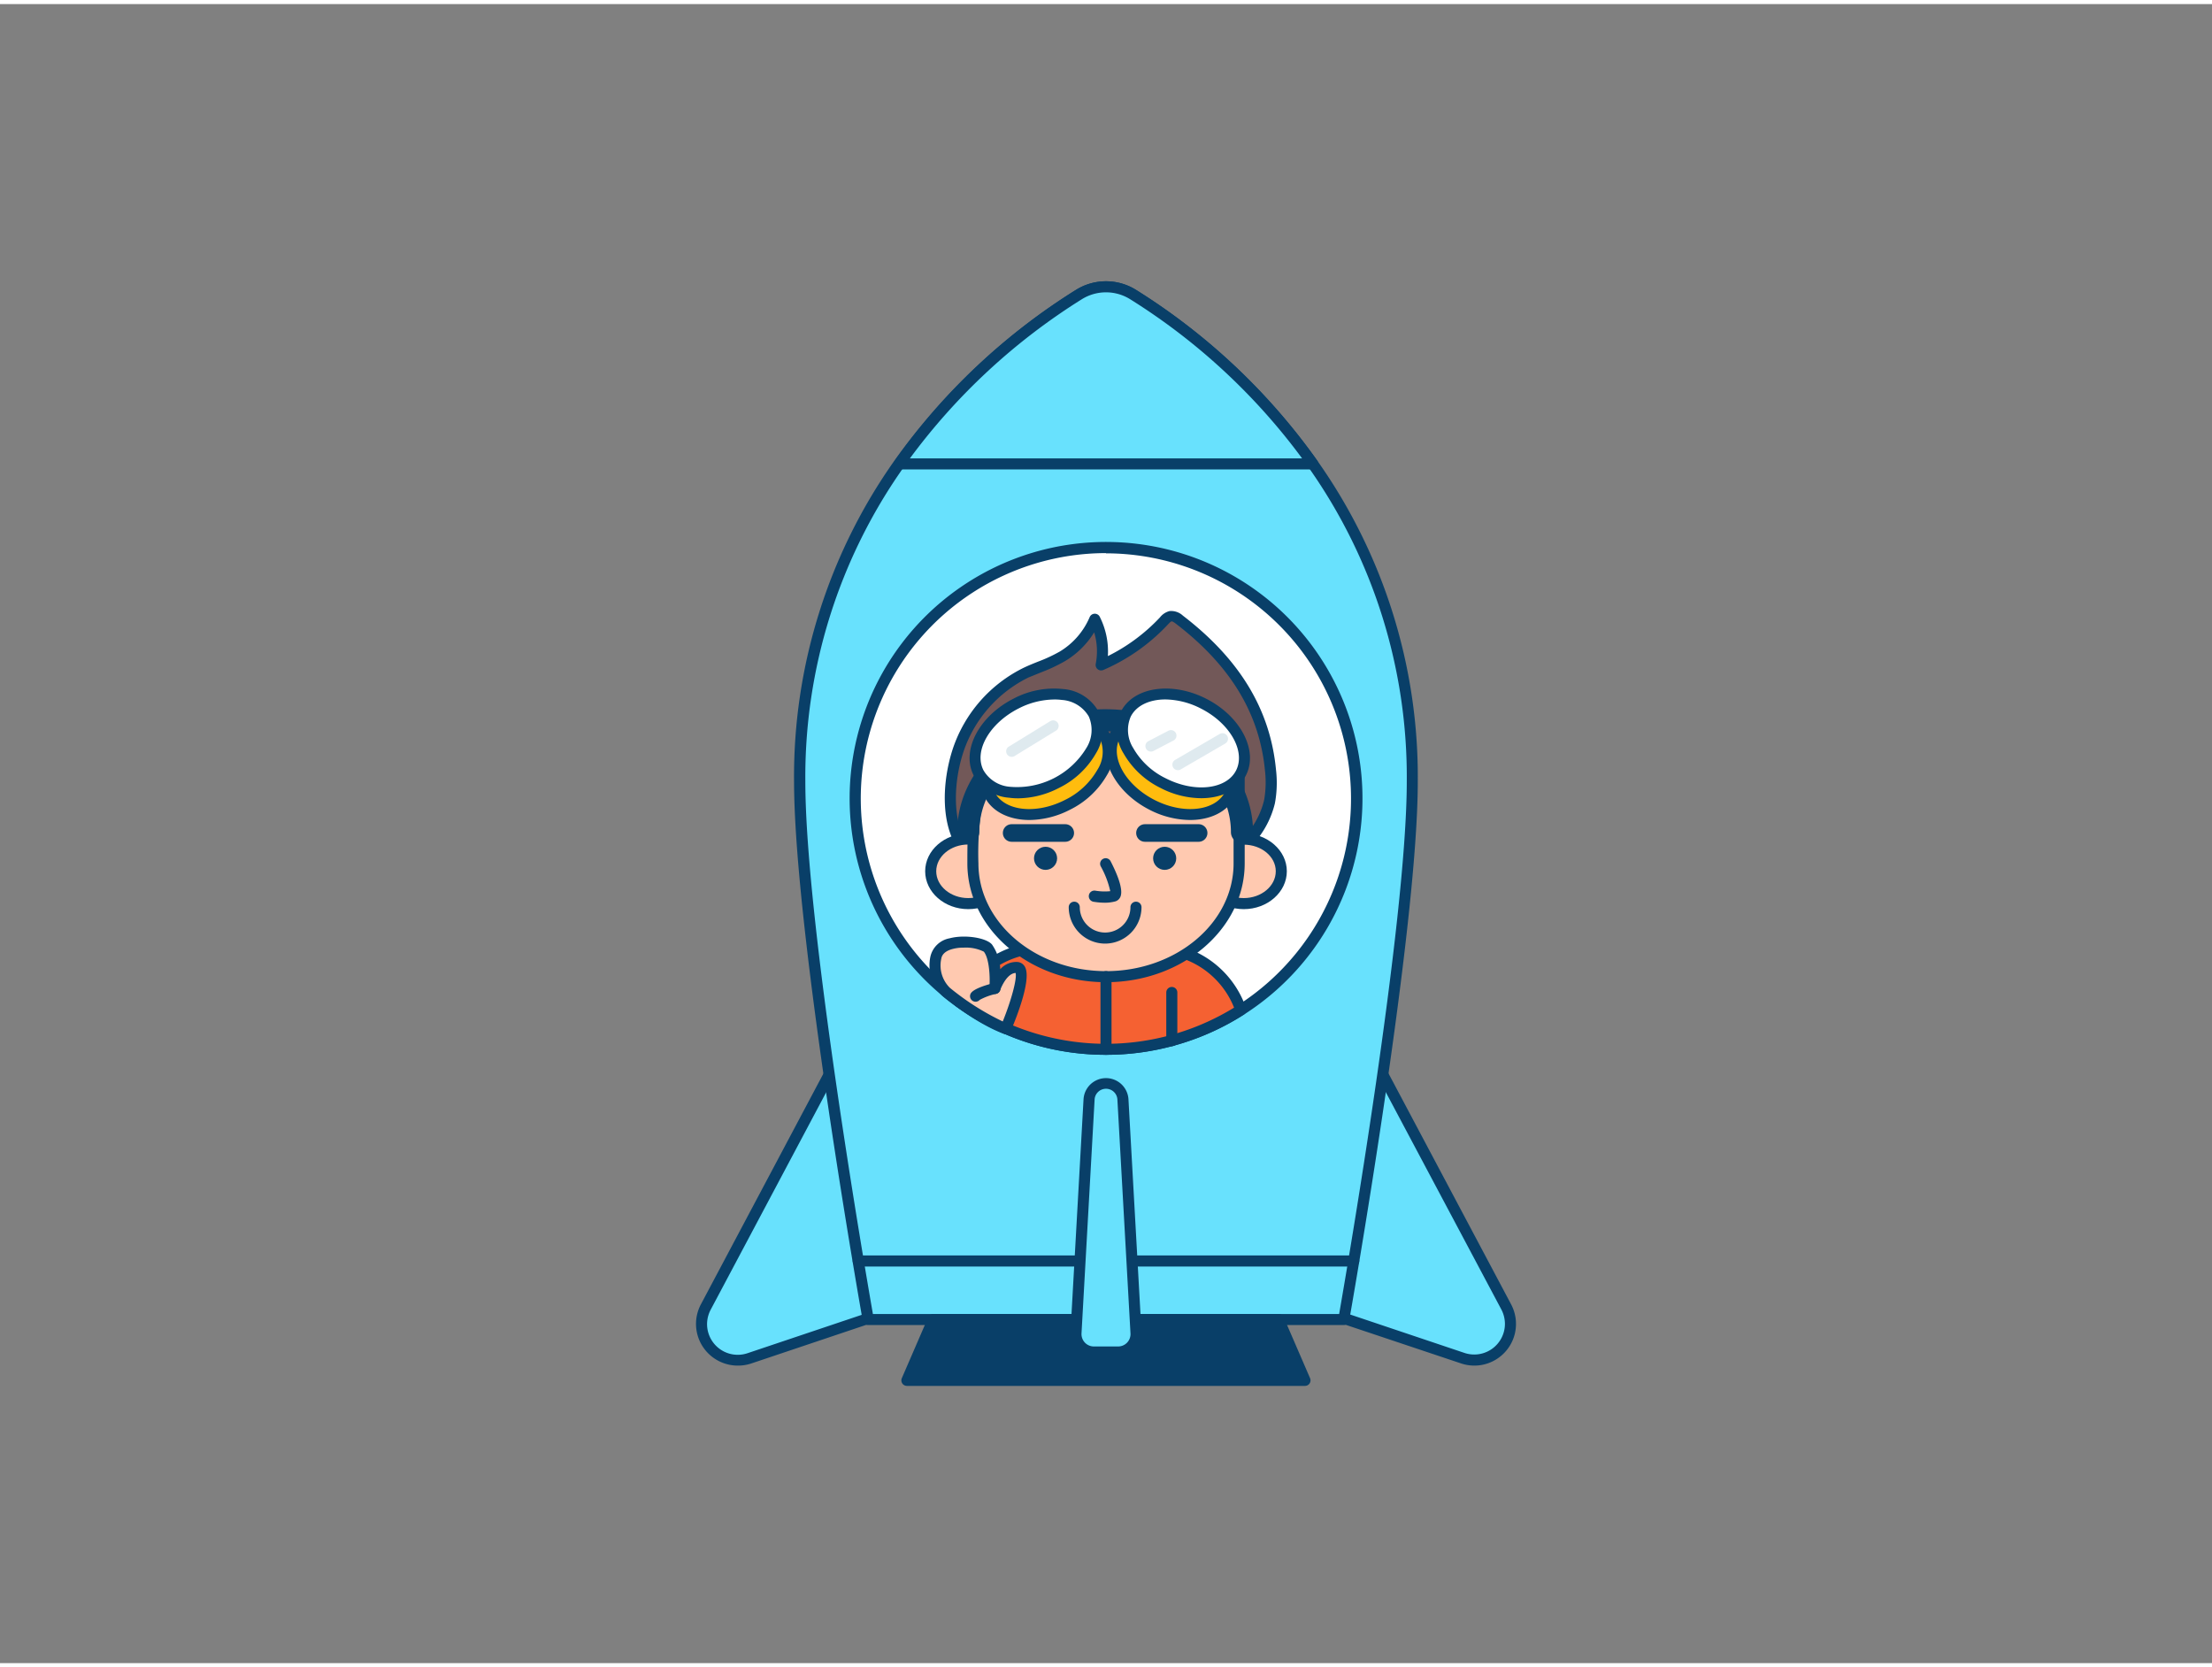 <svg xmlns="http://www.w3.org/2000/svg" viewBox="0 0 400 300" width="406" height="306" class="illustration styles_illustrationTablet__1DWOa"><rect x="0" y="0" width="400" height="300" fill="#808080" stroke="none"/><g id="_319_rocket_boy_outline" data-name="#319_rocket_boy_outline"><path d="M157.64,179.08l-30,56.5a6.59,6.59,0,0,0-.77,3.07h0a6.54,6.54,0,0,0,8.63,6.2L158.8,237Z" fill="#68e1fd"></path><path d="M133.38,246.2a7.55,7.55,0,0,1-7.52-7.55,7.56,7.56,0,0,1,.89-3.54l30-56.5a1,1,0,0,1,1.89.45L159.8,237a1,1,0,0,1-.68,1l-23.31,7.83A7.59,7.59,0,0,1,133.38,246.2ZM156.72,183l-28.21,53.1a5.63,5.63,0,0,0-.65,2.6,5.55,5.55,0,0,0,7.31,5.26l22.62-7.6Z" fill="#093f68"></path><path d="M242.36,179.08l30,56.5a6.59,6.59,0,0,1,.77,3.07h0a6.54,6.54,0,0,1-8.63,6.2L241.2,237Z" fill="#68e1fd"></path><path d="M266.62,246.2a7.59,7.59,0,0,1-2.43-.4L240.88,238a1,1,0,0,1-.68-1l1.16-57.94a1,1,0,0,1,1.89-.45l30,56.5a7.53,7.53,0,0,1-2.25,9.67A7.48,7.48,0,0,1,266.62,246.2Zm-24.41-9.89,22.62,7.6a5.55,5.55,0,0,0,7.31-5.26,5.63,5.63,0,0,0-.65-2.6L243.28,183Z" fill="#093f68"></path><path d="M255.38,140.54c0,27.57-12.39,97.33-12.39,97.33H157s-12.39-69.76-12.39-97.33a98.05,98.05,0,0,1,18-57.39,113.7,113.7,0,0,1,32.53-30.64,9.28,9.28,0,0,1,9.74,0A113.7,113.7,0,0,1,237.4,83.15,98.05,98.05,0,0,1,255.38,140.54Z" fill="#68e1fd"></path><path d="M243,238.87H157a1,1,0,0,1-1-.83c-.13-.69-12.41-70.16-12.41-97.5a98.94,98.94,0,0,1,18.16-58A114.69,114.69,0,0,1,194.6,51.66a10.25,10.25,0,0,1,10.8,0,114.69,114.69,0,0,1,32.82,30.92,98.94,98.94,0,0,1,18.16,58c0,27.34-12.28,96.81-12.41,97.5A1,1,0,0,1,243,238.87Zm-85.14-2h84.3c1.39-8,12.23-70.78,12.23-96.33a97,97,0,0,0-17.8-56.81,112.56,112.56,0,0,0-32.23-30.37,8.26,8.26,0,0,0-8.7,0,112.56,112.56,0,0,0-32.23,30.37,97,97,0,0,0-17.8,56.81C145.62,166.09,156.46,228.92,157.85,236.87Z" fill="#093f68"></path><path d="M244.8,228.28H155.2a1,1,0,0,1,0-2h89.6a1,1,0,0,1,0,2Z" fill="#093f68"></path><polygon points="235.99 248.87 164.01 248.87 168.77 237.87 231.23 237.87 235.99 248.87" fill="#093f68"></polygon><path d="M236,249.87H164a1,1,0,0,1-.84-.45,1,1,0,0,1-.08-.95l4.76-11a1,1,0,0,1,.92-.6h62.46a1,1,0,0,1,.92.6l4.76,11a1,1,0,0,1-.08.95A1,1,0,0,1,236,249.87Zm-70.46-2h68.94l-3.9-9H169.42Z" fill="#093f68"></path><path d="M245.36,143.68A45.36,45.36,0,1,1,200,98.32,45.31,45.31,0,0,1,245.36,143.68Z" fill="#fff"></path><path d="M200,190a46.1,46.1,0,0,1-17-3.22,47,47,0,0,1-10.06-5.5,46.37,46.37,0,1,1,52,1.45,45.57,45.57,0,0,1-10.61,5A46.14,46.14,0,0,1,200,190Zm0-90.72a44.36,44.36,0,1,0,13.69,86.56,43.44,43.44,0,0,0,10.15-4.8A44.35,44.35,0,0,0,200,99.32Z" fill="#093f68"></path><path d="M200,189a45.14,45.14,0,0,1-26.48-8.53,16.4,16.4,0,0,1,11.12-9.36,16.67,16.67,0,0,1,4-.45l20.33.08a16,16,0,0,1,5.52,1,16.4,16.4,0,0,1,9.94,10.16,44.88,44.88,0,0,1-10.38,4.9A45.34,45.34,0,0,1,200,189Z" fill="#f56132"></path><path d="M200,190a46.1,46.1,0,0,1-17-3.22,47,47,0,0,1-10.06-5.5,1,1,0,0,1-.33-1.21,17.44,17.44,0,0,1,11.81-9.93,17.61,17.61,0,0,1,4.19-.48l20.32.08a17,17,0,0,1,5.87,1.05,17.48,17.48,0,0,1,10.53,10.78,1,1,0,0,1-.4,1.16A46.31,46.31,0,0,1,200,190Zm-25.22-9.87a44.29,44.29,0,0,0,48.38,1.34,15.48,15.48,0,0,0-9.06-8.8,15.09,15.09,0,0,0-5.19-.93l-20.32-.08a16.26,16.26,0,0,0-3.71.43A15.44,15.44,0,0,0,174.78,180.17Z" fill="#093f68"></path><path d="M229.62,144a19.72,19.72,0,0,0,.12-5.48c-1.11-11.57-7.51-20.31-16.45-27.17a2.17,2.17,0,0,0-1.62-.62,2.23,2.23,0,0,0-1.17.83,34,34,0,0,1-11.38,8,12.91,12.91,0,0,0-1.15-8.33,14.43,14.43,0,0,1-5.82,6.7c-2.06,1.23-4.4,1.93-6.58,3a24.06,24.06,0,0,0-12.28,14c-1.74,5.2-2.46,13.32,1.16,17.88a14.12,14.12,0,0,0,5.48,3.9c6.73,3,14.39,3.17,21.7,2.29,3.51-.42,6.89-1.28,10.37-1.51a22.81,22.81,0,0,0,10.55-3.54,15.6,15.6,0,0,0,7-9.52C229.57,144.23,229.6,144.09,229.62,144Z" fill="#725858"></path><path d="M194.42,160.39a36.32,36.32,0,0,1-14.89-2.84,14.85,14.85,0,0,1-5.86-4.19c-3.71-4.68-3.34-12.82-1.33-18.82A25.23,25.23,0,0,1,185.14,120c.86-.41,1.73-.76,2.58-1.1a27.61,27.61,0,0,0,3.92-1.82,13.39,13.39,0,0,0,5.41-6.23,1,1,0,0,1,.89-.61,1,1,0,0,1,.93.55,13.94,13.94,0,0,1,1.47,7.11,33,33,0,0,0,9.42-7,3.2,3.2,0,0,1,1.73-1.14,3.11,3.11,0,0,1,2.41.82c10.29,7.9,15.8,17,16.84,27.86a20.32,20.32,0,0,1-.14,5.76h0l-.08.42a16.65,16.65,0,0,1-7.42,10.16,24.08,24.08,0,0,1-11,3.69,55,55,0,0,0-6,.82c-1.41.25-2.88.5-4.36.68A61.57,61.57,0,0,1,194.42,160.39Zm3.44-46.78a15.49,15.49,0,0,1-5.19,5.15,29,29,0,0,1-4.2,2c-.82.33-1.67.68-2.47,1a23.2,23.2,0,0,0-11.76,13.4c-1.78,5.31-2.23,12.88,1,17a13,13,0,0,0,5.09,3.6c5.71,2.52,12.64,3.25,21.18,2.22,1.43-.18,2.87-.43,4.26-.67a58.37,58.37,0,0,1,6.17-.85A21.91,21.91,0,0,0,222,153a14.59,14.59,0,0,0,6.55-8.89l.08-.38a18.65,18.65,0,0,0,.11-5.2c-1-10.26-6.24-18.92-16.07-26.46-.41-.32-.68-.47-.83-.44s-.42.32-.62.53a34.87,34.87,0,0,1-11.72,8.26,1,1,0,0,1-1-.14,1,1,0,0,1-.35-1A11.83,11.83,0,0,0,197.86,113.61ZM229.62,144h0Z" fill="#093f68"></path><ellipse cx="224.91" cy="156.81" rx="6.78" ry="5.85" fill="#ffc9b0"></ellipse><path d="M224.91,163.66c-4.29,0-7.78-3.07-7.78-6.85s3.49-6.84,7.78-6.84,7.79,3.07,7.79,6.84S229.2,163.66,224.91,163.66Zm0-11.69c-3.19,0-5.78,2.17-5.78,4.84s2.59,4.85,5.78,4.85,5.79-2.18,5.79-4.85S228.1,152,224.91,152Z" fill="#093f68"></path><ellipse cx="175.09" cy="156.81" rx="6.78" ry="5.85" fill="#ffc9b0"></ellipse><path d="M175.09,163.66c-4.29,0-7.79-3.07-7.79-6.85s3.5-6.84,7.79-6.84,7.78,3.07,7.78,6.84S179.38,163.66,175.09,163.66Zm0-11.69c-3.19,0-5.79,2.17-5.79,4.84s2.6,4.85,5.79,4.85,5.78-2.18,5.78-4.85S178.28,152,175.09,152Z" fill="#093f68"></path><path d="M214.64,139.49a26.48,26.48,0,0,1-8.53-1.66,43.83,43.83,0,0,1-11.11-7c-2.21,5.14-8.33,8.16-14,10.75-1.21.56-2.79,1.09-3.87.37-1.17,4.29-1.2,9-1.2,13.4,0,11.3,10.78,20.47,24.07,20.47s24.07-9.17,24.07-20.47V139.5C220.94,139.49,217.76,139.64,214.64,139.49Z" fill="#ffc9b0"></path><path d="M200,176.87c-13.82,0-25.07-9.63-25.07-21.47,0-4.06,0-9.11,1.24-13.67a1,1,0,0,1,.62-.67,1,1,0,0,1,.9.11c.52.34,1.49.2,2.9-.45,6-2.73,11.48-5.56,13.49-10.24a1,1,0,0,1,1.54-.38,43.5,43.5,0,0,0,10.86,6.8,25.3,25.3,0,0,0,8.21,1.59h0c2,.1,4.11.07,6.13,0,1.09,0,2.16,0,3.26,0a1,1,0,0,1,1,1v15.9C225.07,167.24,213.83,176.87,200,176.87Zm-22.16-33.56a56,56,0,0,0-.91,12.09c0,10.73,10.35,19.47,23.07,19.47s23.07-8.74,23.07-19.47V140.5q-1.11,0-2.22,0c-2,0-4.18.06-6.26,0h0a27,27,0,0,1-8.85-1.74,42.38,42.38,0,0,1-10.4-6.32c-2.59,4.63-8.06,7.43-13.92,10.11A6.62,6.62,0,0,1,177.84,143.31Z" fill="#093f68"></path><path d="M224.59,151.73a2,2,0,0,1-2-2c0-10-10.2-18.22-22.75-18.22s-22.75,8.17-22.75,18.22a2,2,0,0,1-4,0c0-12.25,12-22.22,26.75-22.22s26.75,10,26.75,22.22A2,2,0,0,1,224.59,151.73Z" fill="#093f68"></path><ellipse cx="189.37" cy="137.62" rx="11.69" ry="8.06" transform="translate(-41.84 100.97) rotate(-27)" fill="#ffbc0e"></ellipse><path d="M186.17,147.54c-3.62,0-6.73-1.45-8.11-4.16-2.27-4.45,1-10.66,7.19-13.83a15.6,15.6,0,0,1,9-1.75,8,8,0,0,1,6.39,4.06h0a8,8,0,0,1-.47,7.57,15.7,15.7,0,0,1-6.72,6.27A16.31,16.31,0,0,1,186.17,147.54Zm6.41-17.85a14.27,14.27,0,0,0-6.42,1.64c-5.25,2.67-8.08,7.67-6.32,11.14s7.48,4.12,12.73,1.45a13.62,13.62,0,0,0,5.87-5.45,6,6,0,0,0,.45-5.7h0a6.07,6.07,0,0,0-4.88-3A11.09,11.09,0,0,0,192.58,129.69Z" fill="#093f68"></path><ellipse cx="187.36" cy="133.69" rx="11.69" ry="8.06" transform="translate(-40.27 99.63) rotate(-27)" fill="#fff"></ellipse><path d="M184.14,143.62a11.57,11.57,0,0,1-1.68-.11,8,8,0,0,1-6.4-4.06c-2.27-4.45.95-10.66,7.19-13.84a15.65,15.65,0,0,1,9-1.75,8,8,0,0,1,6.4,4.07h0a8,8,0,0,1-.47,7.56,15.59,15.59,0,0,1-6.72,6.27A16.34,16.34,0,0,1,184.14,143.62Zm6.44-17.87a14.4,14.4,0,0,0-6.42,1.64c-5.25,2.68-8.09,7.68-6.32,11.15a6.07,6.07,0,0,0,4.88,3,14.67,14.67,0,0,0,13.72-7,6.11,6.11,0,0,0,.45-5.71h0a6.1,6.1,0,0,0-4.88-3A9.63,9.63,0,0,0,190.58,125.75Z" fill="#093f68"></path><ellipse cx="212" cy="137.62" rx="8.06" ry="11.69" transform="translate(-6.87 264.04) rotate(-63)" fill="#ffbc0e"></ellipse><path d="M215.2,147.54a16.31,16.31,0,0,1-7.31-1.84c-6.24-3.18-9.47-9.39-7.2-13.84h0c2.27-4.45,9.19-5.49,15.43-2.31s9.46,9.38,7.19,13.83C221.93,146.09,218.82,147.54,215.2,147.54Zm-12.72-14.77c-1.77,3.47,1.06,8.47,6.31,11.15s11,2,12.74-1.45-1.07-8.47-6.32-11.14-11-2-12.73,1.44Z" fill="#093f68"></path><ellipse cx="214" cy="133.69" rx="8.06" ry="11.69" transform="translate(-2.27 263.68) rotate(-63)" fill="#fff"></ellipse><path d="M217.2,143.6a16.18,16.18,0,0,1-7.31-1.84,15.59,15.59,0,0,1-6.72-6.27,8,8,0,0,1-.47-7.56h0c2.27-4.46,9.19-5.49,15.42-2.32s9.46,9.39,7.19,13.84C223.93,142.16,220.83,143.6,217.2,143.6Zm-6.46-17.86c-2.85,0-5.23,1.07-6.26,3.09h0a6.11,6.11,0,0,0,.45,5.71A13.6,13.6,0,0,0,210.8,140c5.25,2.68,11,2,12.73-1.44s-1.07-8.47-6.32-11.15A14.47,14.47,0,0,0,210.74,125.74Zm-7.15,2.64h0Z" fill="#093f68"></path><circle cx="189.07" cy="154.47" r="2.09" fill="#093f68"></circle><circle cx="210.61" cy="154.47" r="2.09" fill="#093f68"></circle><path d="M199.83,162.5a13,13,0,0,1-2.1-.18,1,1,0,0,1,.35-2,10,10,0,0,0,2.69.09,16.6,16.6,0,0,0-1.72-4.49,1,1,0,0,1,1.78-.93c.93,1.8,2.41,5,1.77,6.45a1.44,1.44,0,0,1-1,.84A7.53,7.53,0,0,1,199.83,162.5Z" fill="#093f68"></path><path d="M199.84,169.89a6.59,6.59,0,0,1-6.58-6.58,1,1,0,0,1,2,0,4.58,4.58,0,1,0,9.16,0,1,1,0,0,1,2,0A6.59,6.59,0,0,1,199.84,169.89Z" fill="#093f68"></path><path d="M192.63,151.48h-9.69a1.59,1.59,0,1,1,0-3.18h9.69a1.59,1.59,0,1,1,0,3.18Z" fill="#093f68"></path><path d="M216.75,151.48h-9.7a1.59,1.59,0,1,1,0-3.18h9.7a1.59,1.59,0,0,1,0,3.18Z" fill="#093f68"></path><path d="M181.87,185.27s4.63-10.92,2-11.07-4,3.8-4,3.8.45-5.26-1.29-7.3c-1-1.23-8.67-2.2-9.4,1.75a6.76,6.76,0,0,0,1.88,6.19S176.82,183.41,181.87,185.27Z" fill="#ffc9b0"></path><path d="M181.87,186.27a1,1,0,0,1-.34-.06c-5.16-1.9-10.83-6.61-11.07-6.81a7.72,7.72,0,0,1-2.22-7.14,4.36,4.36,0,0,1,3.49-3.33c2.65-.71,6.58-.13,7.65,1.12a8.41,8.41,0,0,1,1.5,4.47,3.89,3.89,0,0,1,3.05-1.31,1.67,1.67,0,0,1,1.37.81c1.3,2.09-1.32,8.84-2.51,11.64A1,1,0,0,1,181.87,186.27Zm-7.59-15.65a7.5,7.5,0,0,0-2.29.32c-1.57.51-1.73,1.4-1.78,1.69a5.69,5.69,0,0,0,1.55,5.25,47,47,0,0,0,9.57,6.09c1.58-3.92,2.6-7.76,2.32-8.77-1.71.09-2.78,3.09-2.8,3.12a1,1,0,0,1-1.15.66,1,1,0,0,1-.79-1.06c.16-1.88,0-5.32-1-6.57A7.31,7.31,0,0,0,174.28,170.62Z" fill="#093f68"></path><path d="M211.9,188.45a1,1,0,0,1-1-1v-8.72a1,1,0,0,1,2,0v8.72A1,1,0,0,1,211.9,188.45Z" fill="#093f68"></path><path d="M200,190a1,1,0,0,1-1-1V175.87a1,1,0,0,1,2,0V189A1,1,0,0,1,200,190Z" fill="#093f68"></path><path d="M179.91,178s-2.9.73-3.48,1.39" fill="#ffc9b0"></path><path d="M176.42,180.4a1,1,0,0,1-.74-1.68c.69-.77,2.79-1.39,4-1.69a1,1,0,1,1,.49,1.94,11.25,11.25,0,0,0-3,1.09A1,1,0,0,1,176.42,180.4Z" fill="#093f68"></path><path d="M182.94,136.12a1,1,0,0,1-.52-1.85l7.49-4.6a1,1,0,1,1,1.05,1.71l-7.5,4.6A1,1,0,0,1,182.94,136.12Z" fill="#dfeaef"></path><path d="M213,138.53a1,1,0,0,1-.86-.49,1,1,0,0,1,.36-1.37l8.1-4.71a1,1,0,0,1,1,1.73l-8.1,4.71A1,1,0,0,1,213,138.53Z" fill="#dfeaef"></path><path d="M208.12,135.17a1,1,0,0,1-.47-1.88l3.57-1.86a1,1,0,1,1,.92,1.77l-3.56,1.86A1,1,0,0,1,208.12,135.17Z" fill="#dfeaef"></path><path d="M237.4,83.15H162.6a113.7,113.7,0,0,1,32.53-30.64,9.28,9.28,0,0,1,9.74,0A113.7,113.7,0,0,1,237.4,83.15Z" fill="#68e1fd"></path><path d="M237.4,84.15H162.6a1,1,0,0,1-.89-.54,1,1,0,0,1,.07-1A114.69,114.69,0,0,1,194.6,51.66a10.25,10.25,0,0,1,10.8,0,114.69,114.69,0,0,1,32.82,30.92,1,1,0,0,1,.07,1A1,1,0,0,1,237.4,84.15Zm-72.86-2h70.92a113,113,0,0,0-31.11-28.79,8.26,8.26,0,0,0-8.7,0A113,113,0,0,0,164.54,82.15Z" fill="#093f68"></path><path d="M200,195.14h0a3.05,3.05,0,0,1,3.06,2.89l2.37,42.33a3.24,3.24,0,0,1-3.24,3.38h-4.38a3.24,3.24,0,0,1-3.24-3.38L196.94,198A3.05,3.05,0,0,1,200,195.14Z" fill="#68e1fd"></path><path d="M202.19,244.74h-4.38a4.24,4.24,0,0,1-4.24-4.43L195.94,198a4.07,4.07,0,0,1,8.12,0l2.37,42.33a4.24,4.24,0,0,1-4.24,4.44ZM200,196.14a2.06,2.06,0,0,0-2.06,1.94l-2.37,42.33a2.24,2.24,0,0,0,2.24,2.33h4.38a2.24,2.24,0,0,0,2.24-2.34l-2.37-42.32A2.06,2.06,0,0,0,200,196.14Z" fill="#093f68"></path></g></svg>